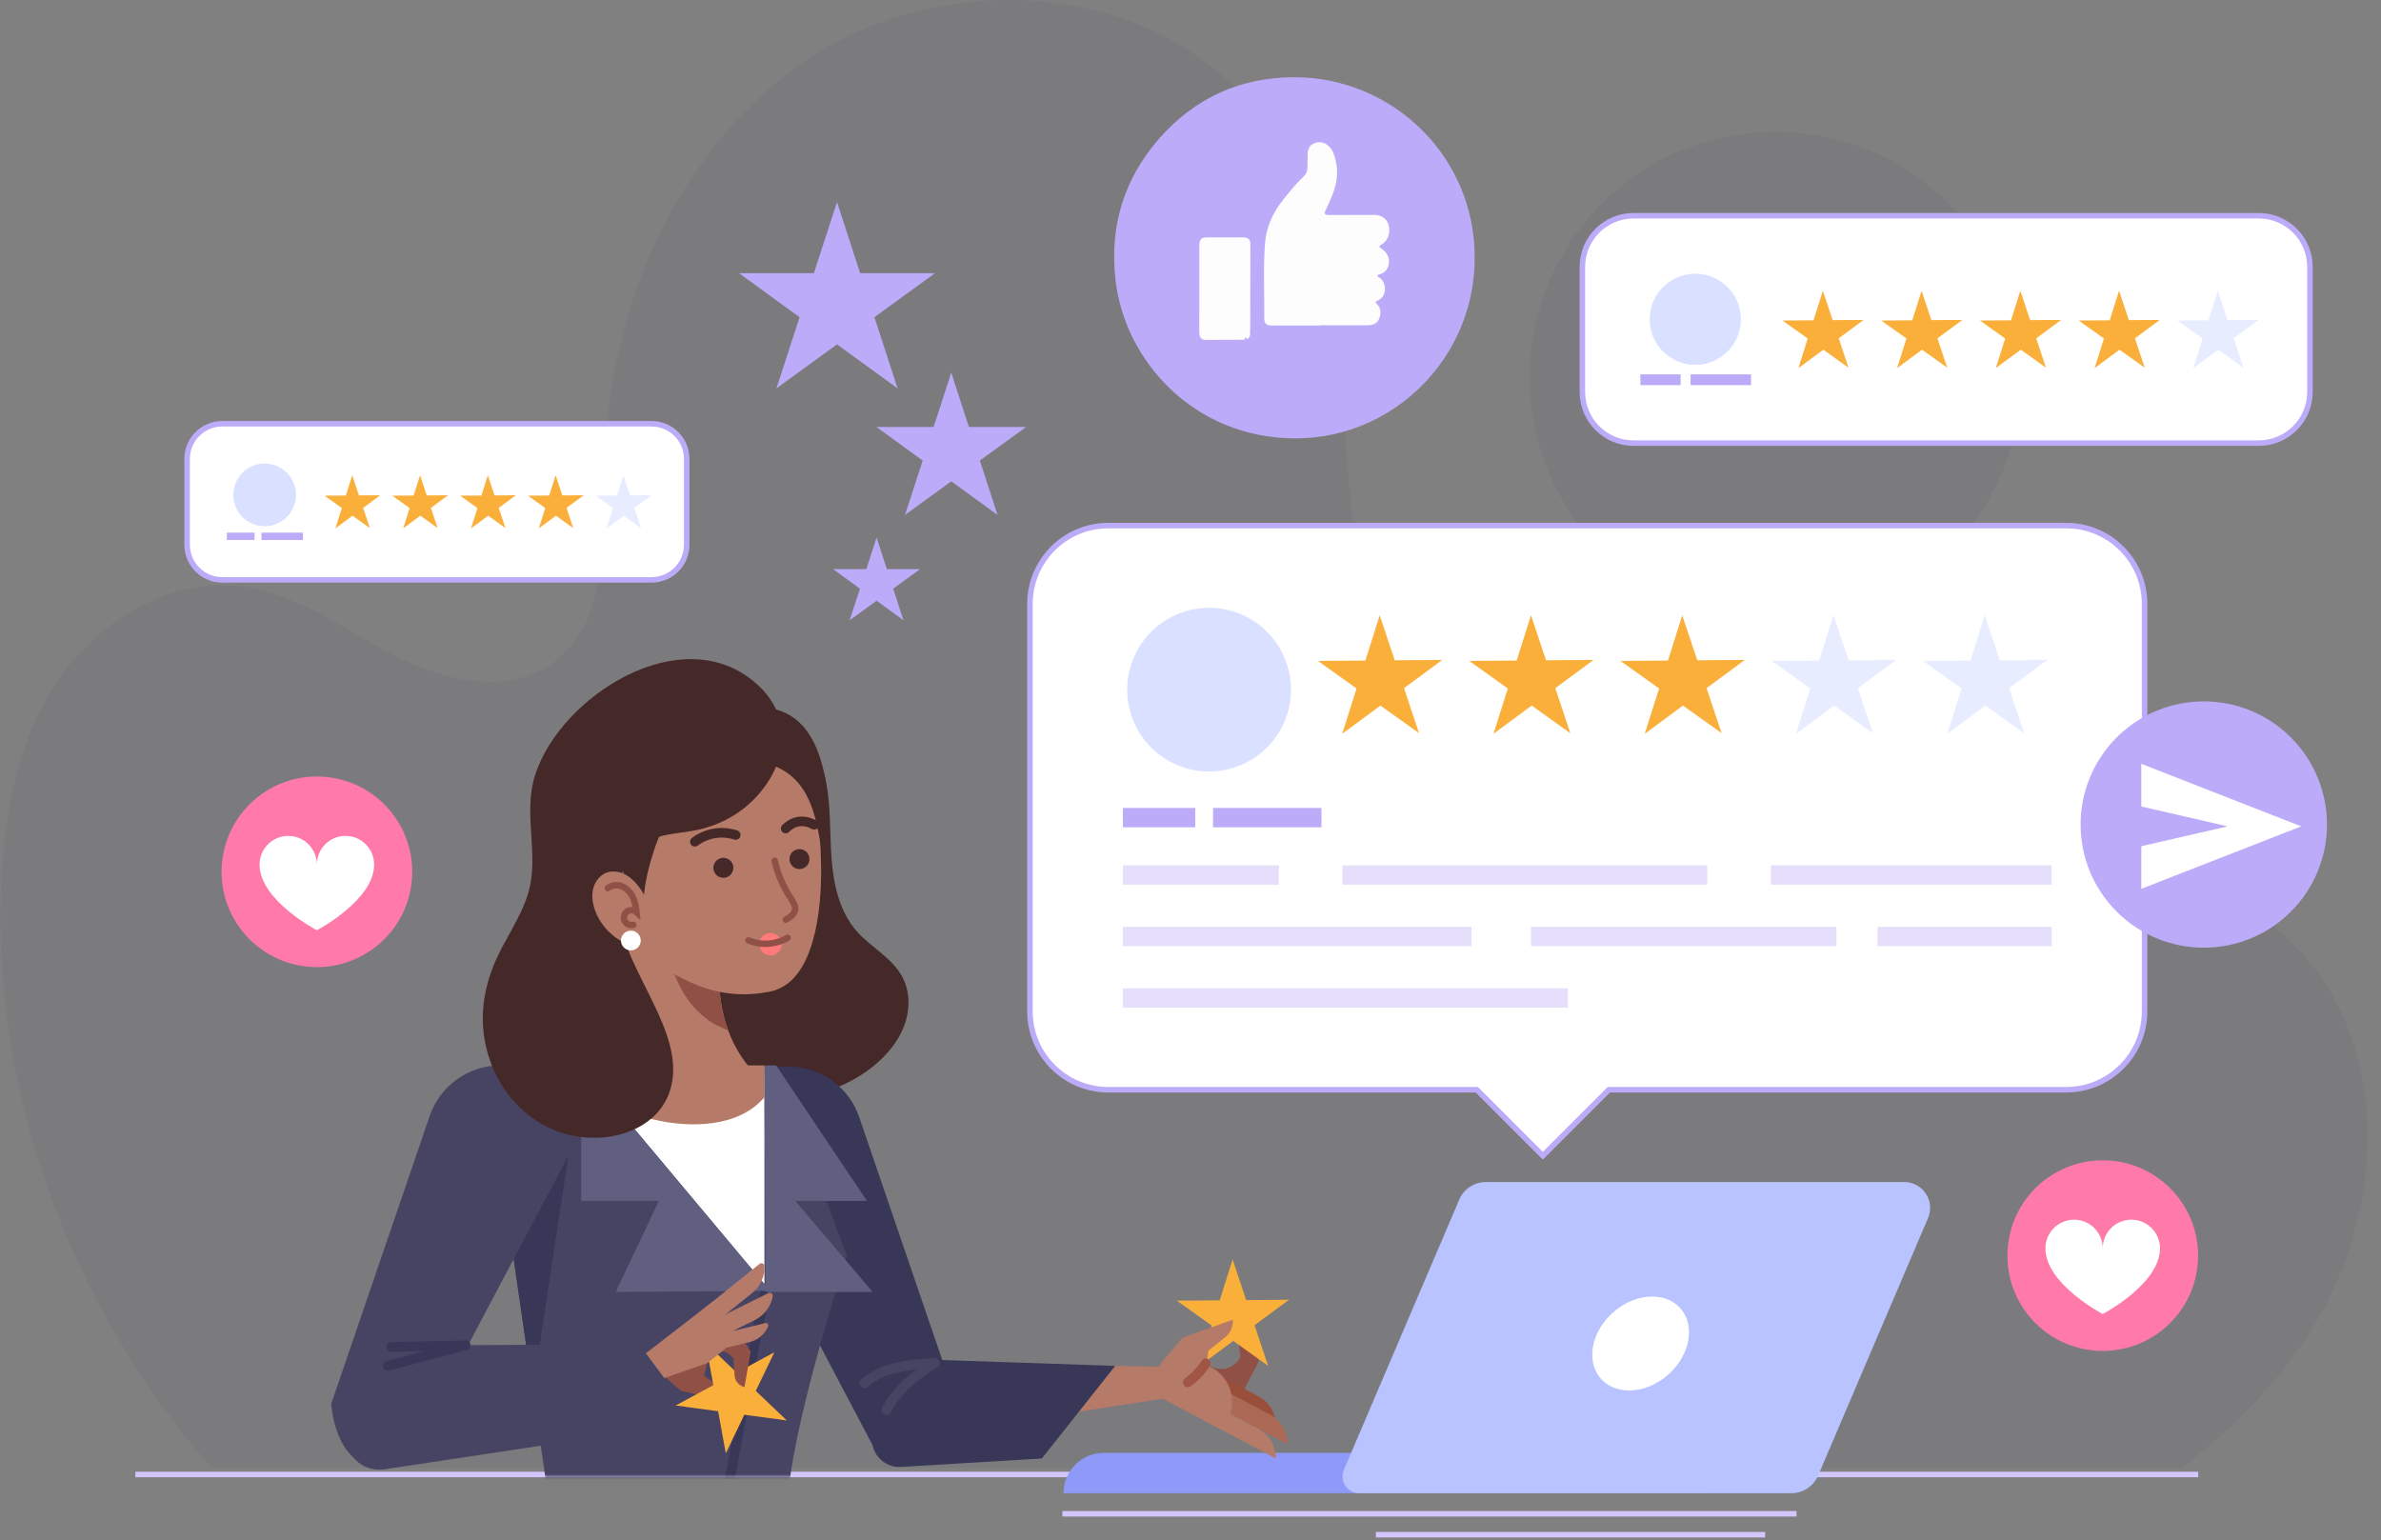 <svg width="453" height="293" viewBox="0 0 453 293" fill="none" xmlns="http://www.w3.org/2000/svg">
<rect x="0" y="0" width="453" height="293" fill="#808080" stroke="none"/>
<g opacity="0.2">
<path d="M337.794 118.556C363.619 118.556 384.555 97.625 384.555 71.806C384.555 45.987 363.619 25.056 337.794 25.056C311.968 25.056 291.032 45.987 291.032 71.806C291.032 97.625 311.968 118.556 337.794 118.556Z" fill="#6B6B77"/>
<path d="M415.086 279.289C424.992 271.715 433.729 262.867 440.242 252.24C453.472 230.648 455.025 200.237 438.041 181.456C419.172 160.595 386.771 161.16 358.773 163.933C330.783 166.714 298.91 168.885 278.307 149.734C261.511 134.118 257.93 109.217 256.211 86.351C254.493 63.485 253.03 38.901 238.767 20.941C219.567 -3.229 180.924 -6.146 154.909 10.48C128.901 27.106 115.324 58.993 115.015 89.856C114.887 103.06 115.678 118.947 104.77 126.393C96.07 132.332 84.129 129.416 74.782 124.555C65.441 119.701 56.629 113.008 46.188 111.599C32.294 109.73 18.454 118.148 10.742 129.853C3.03 141.557 0.55 155.982 0.128 169.985C-1.079 209.741 14.066 249.429 40.233 279.289H415.086Z" fill="#6B6B77"/>
</g>
<path d="M25.757 280.537H418.229" stroke="#D3C6FC" stroke-width="1.048" stroke-miterlimit="10"/>
<path d="M325.004 276.415H210.025C205.781 276.415 202.338 279.857 202.338 284.1H325.01V276.415H325.004Z" fill="#8F9AF8"/>
<path d="M362.292 224.891H282.703C280.493 224.891 278.499 226.211 277.63 228.238L255.681 279.648C254.778 281.756 256.328 284.1 258.618 284.1H340.829C343.038 284.1 345.032 282.78 345.902 280.752L366.82 231.754C368.214 228.501 365.823 224.891 362.292 224.891Z" fill="#B8C3FF"/>
<path d="M321.083 255.617C319.87 260.554 314.885 264.554 309.947 264.554C305.008 264.554 301.99 260.554 303.203 255.617C304.416 250.68 309.401 246.679 314.339 246.679C319.277 246.679 322.295 250.68 321.083 255.617Z" fill="white"/>
<path d="M202.123 288.013H341.799" stroke="#D3C6FC" stroke-width="1.048" stroke-miterlimit="10"/>
<path d="M261.771 291.993H335.836" stroke="#D3C6FC" stroke-width="1.048" stroke-miterlimit="10"/>
<path d="M393.12 100H210.86C202.628 100 195.952 106.675 195.952 114.905V192.427C195.952 200.657 202.628 207.332 210.86 207.332H280.971L293.529 219.886L306.086 207.332H393.114C401.346 207.332 408.022 200.657 408.022 192.427V114.912C408.029 106.675 401.353 100 393.12 100Z" fill="white" stroke="#BBABF8" stroke-width="1.048" stroke-miterlimit="10"/>
<path d="M236.081 145.562C244.009 142.225 247.729 133.094 244.391 125.168C241.052 117.242 231.919 113.523 223.991 116.86C216.063 120.198 212.343 129.329 215.682 137.255C219.02 145.181 228.153 148.9 236.081 145.562Z" fill="#DAE0FF"/>
<path d="M262.499 117.06L265.362 125.627L274.396 125.56L267.127 130.928L269.983 139.495L262.633 134.242L255.364 139.609L258.093 130.995L250.743 125.742L259.777 125.674L262.499 117.06Z" fill="#FAAF3B"/>
<path d="M291.279 117.06L294.142 125.627L303.176 125.56L295.907 130.928L298.764 139.495L291.414 134.242L284.144 139.609L286.873 130.995L279.523 125.742L288.557 125.674L291.279 117.06Z" fill="#FAAF3B"/>
<path d="M320.059 117.06L322.922 125.627L331.956 125.56L324.687 130.928L327.543 139.495L320.193 134.242L312.924 139.609L315.653 130.995L308.303 125.742L317.337 125.674L320.059 117.06Z" fill="#FAAF3B"/>
<path d="M348.839 117.06L351.702 125.627L360.736 125.56L353.467 130.928L356.324 139.495L348.974 134.242L341.705 139.609L344.433 130.995L337.083 125.742L346.117 125.674L348.839 117.06Z" fill="#E8ECFF"/>
<path d="M377.619 117.06L380.482 125.627L389.516 125.56L382.247 130.928L385.103 139.495L377.753 134.242L370.484 139.609L373.213 130.995L365.863 125.742L374.897 125.674L377.619 117.06Z" fill="#E8ECFF"/>
<path d="M227.399 153.72H213.643V157.397H227.399V153.72Z" fill="#BBABF8"/>
<path d="M251.417 153.72H230.795V157.397H251.417V153.72Z" fill="#BBABF8"/>
<path d="M243.312 164.638H213.643V168.315H243.312V164.638Z" fill="#E6DFFC"/>
<path d="M324.822 164.638H255.405V168.315H324.822V164.638Z" fill="#E6DFFC"/>
<path d="M390.338 164.638H336.908V168.315H390.338V164.638Z" fill="#E6DFFC"/>
<path d="M279.974 176.336H213.643V180.014H279.974V176.336Z" fill="#E6DFFC"/>
<path d="M390.345 176.336H357.192V180.014H390.345V176.336Z" fill="#E6DFFC"/>
<path d="M349.391 176.336H291.279V180.014H349.391V176.336Z" fill="#E6DFFC"/>
<path d="M298.298 188.036H213.643V191.713H298.298V188.036Z" fill="#E6DFFC"/>
<path d="M429.749 41.047H310.789C305.412 41.047 301.054 45.404 301.054 50.779V74.575C301.054 79.949 305.412 84.307 310.789 84.307H429.749C435.125 84.307 439.483 79.949 439.483 74.575V50.779C439.483 45.404 435.125 41.047 429.749 41.047Z" fill="white" stroke="#BBABF8" stroke-width="1.048" stroke-miterlimit="10"/>
<path d="M346.81 55.318L348.677 60.909L354.571 60.868L349.829 64.371L351.695 69.961L346.898 66.532L342.155 70.035L343.934 64.411L339.13 60.983L345.032 60.942L346.81 55.318Z" fill="#FAAF3B"/>
<path d="M365.593 55.318L367.459 60.909L373.361 60.868L368.611 64.371L370.478 69.961L365.681 66.532L360.938 70.035L362.717 64.411L357.92 60.983L363.815 60.942L365.593 55.318Z" fill="#FAAF3B"/>
<path d="M384.382 55.318L386.248 60.909L392.143 60.868L387.4 64.371L389.266 69.961L384.47 66.532L379.72 70.035L381.499 64.411L376.702 60.983L382.604 60.942L384.382 55.318Z" fill="#FAAF3B"/>
<path d="M403.165 55.318L405.031 60.909L410.932 60.868L406.183 64.371L408.049 69.961L403.252 66.532L398.509 70.035L400.288 64.411L395.491 60.983L401.386 60.942L403.165 55.318Z" fill="#FAAF3B"/>
<path d="M421.954 55.318L423.82 60.909L429.715 60.868L424.972 64.371L426.838 69.961L422.035 66.532L417.292 70.035L419.071 64.411L414.274 60.983L420.169 60.942L421.954 55.318Z" fill="#E8ECFF"/>
<path d="M331.104 62.136C331.868 57.407 328.653 52.953 323.922 52.189C319.191 51.425 314.736 54.639 313.972 59.369C313.208 64.099 316.423 68.553 321.154 69.317C325.885 70.081 330.34 66.866 331.104 62.136Z" fill="#DAE0FF"/>
<path d="M319.755 71.227H312.089V73.275H319.755V71.227Z" fill="#BBABF8"/>
<path d="M333.142 71.227H321.648V73.275H333.142V71.227Z" fill="#BBABF8"/>
<path d="M123.968 80.623H42.283C38.591 80.623 35.6 83.614 35.6 87.304V103.644C35.6 107.335 38.591 110.325 42.283 110.325H123.968C127.66 110.325 130.651 107.335 130.651 103.644V87.304C130.651 83.614 127.653 80.623 123.968 80.623Z" fill="white" stroke="#BBABF8" stroke-width="1.048" stroke-miterlimit="10"/>
<path d="M67.014 90.422L68.294 94.261L72.343 94.228L69.089 96.632L70.369 100.478L67.075 98.121L63.814 100.525L65.04 96.666L61.746 94.309L65.795 94.282L67.014 90.422Z" fill="#FAAF3B"/>
<path d="M79.916 90.422L81.196 94.261L85.245 94.228L81.984 96.632L83.264 100.478L79.969 98.121L76.716 100.525L77.935 96.666L74.641 94.309L78.689 94.282L79.916 90.422Z" fill="#FAAF3B"/>
<path d="M92.81 90.422L94.09 94.261L98.145 94.228L94.885 96.632L96.165 100.478L92.87 98.121L89.617 100.525L90.836 96.666L87.541 94.309L91.59 94.282L92.81 90.422Z" fill="#FAAF3B"/>
<path d="M105.711 90.422L106.991 94.261L111.04 94.228L107.786 96.632L109.066 100.478L105.772 98.121L102.511 100.525L103.73 96.666L100.436 94.309L104.492 94.282L105.711 90.422Z" fill="#FAAF3B"/>
<path d="M118.612 90.422L119.892 94.261L123.941 94.228L120.68 96.632L121.96 100.478L118.666 98.121L115.412 100.525L116.631 96.666L113.337 94.309L117.386 94.282L118.612 90.422Z" fill="#E8ECFF"/>
<path d="M56.238 95.124C56.772 91.876 54.57 88.81 51.321 88.276C48.071 87.742 45.005 89.943 44.471 93.192C43.937 96.44 46.139 99.506 49.388 100.04C52.637 100.574 55.704 98.373 56.238 95.124Z" fill="#DAE0FF"/>
<path d="M48.434 101.34H43.172V102.748H48.434V101.34Z" fill="#BBABF8"/>
<path d="M57.636 101.34H49.741V102.748H57.636V101.34Z" fill="#BBABF8"/>
<path d="M400.06 257.024C410.076 257.024 418.195 248.906 418.195 238.893C418.195 228.879 410.076 220.762 400.06 220.762C390.043 220.762 381.924 228.879 381.924 238.893C381.924 248.906 390.043 257.024 400.06 257.024Z" fill="#FF7AA9"/>
<path d="M405.496 232.057C402.485 232.057 400.053 234.501 400.053 237.512C400.053 234.501 397.627 232.057 394.609 232.057C391.598 232.057 389.152 234.501 389.152 237.512C389.152 244.308 400.053 250.006 400.053 250.006C400.053 250.006 410.953 244.308 410.953 237.512C410.953 234.501 408.514 232.057 405.496 232.057Z" fill="white"/>
<path d="M78.191 168.796C79.808 158.914 73.106 149.592 63.221 147.974C53.336 146.357 44.012 153.058 42.394 162.94C40.777 172.822 47.479 182.144 57.364 183.762C67.248 185.379 76.573 178.679 78.191 168.796Z" fill="#FF7AA9"/>
<path d="M65.728 159.04C62.716 159.04 60.284 161.485 60.284 164.496C60.284 161.485 57.859 159.04 54.841 159.04C51.829 159.04 49.384 161.485 49.384 164.496C49.384 171.291 60.284 176.989 60.284 176.989C60.284 176.989 71.184 171.291 71.184 164.496C71.184 161.478 68.746 159.04 65.728 159.04Z" fill="white"/>
<path d="M159.249 38.433L163.648 51.978H177.89L166.37 60.349L170.769 73.894L159.249 65.522L147.722 73.894L152.122 60.349L140.602 51.978H154.843L159.249 38.433Z" fill="#BBABF8"/>
<path d="M180.983 70.89L184.344 81.235H195.224L186.426 87.627L189.788 97.972L180.983 91.581L172.184 97.972L175.546 87.627L166.748 81.235H177.621L180.983 70.89Z" fill="#BBABF8"/>
<path d="M166.774 102.27L168.728 108.284H175.054L169.934 111.995L171.888 118.01L166.774 114.292L161.654 118.01L163.608 111.995L158.495 108.284H164.821L166.774 102.27Z" fill="#BBABF8"/>
<path d="M435.858 173.443C445.011 164.293 445.011 149.457 435.858 140.306C426.705 131.155 411.865 131.155 402.712 140.306C393.56 149.457 393.56 164.293 402.712 173.443C411.865 182.594 426.705 182.594 435.858 173.443Z" fill="#BBABF8"/>
<path d="M407.396 145.327V153.443L423.834 157.221L407.396 161V169.109L437.826 157.221L407.396 145.327Z" fill="white"/>
<path d="M280.567 49.109C280.574 68.041 265.18 83.445 246.377 83.404C227.285 83.364 214.027 68.769 212.241 53.365C211.056 43.168 213.791 34.096 220.501 26.404C227.271 18.652 236.016 14.672 246.323 14.692C265.018 14.726 280.682 29.873 280.567 49.109Z" fill="#BBABF8"/>
<path d="M251.086 61.939C248.061 61.939 245.036 61.946 242.011 61.939C240.927 61.939 240.523 61.589 240.536 60.498C240.576 55.783 240.321 51.055 240.671 46.347C240.893 43.317 242.092 40.609 243.965 38.205C245.232 36.581 246.559 35.005 248.034 33.564C248.513 33.099 248.755 32.574 248.742 31.901C248.728 31.092 248.809 30.284 248.789 29.476C248.762 28.465 249.099 27.63 250.042 27.247C251.025 26.849 251.996 27.051 252.797 27.799C253.579 28.526 253.882 29.503 254.118 30.493C254.737 33.039 254.259 35.45 253.208 37.794C252.858 38.575 252.541 39.377 252.144 40.138C251.888 40.636 252.083 40.811 252.528 40.885C252.757 40.919 252.993 40.905 253.228 40.905C255.943 40.899 258.652 40.892 261.367 40.885C262.842 40.885 263.852 41.592 264.203 42.859C264.594 44.273 264.028 45.903 262.835 46.536C262.296 46.826 262.316 46.947 262.781 47.27C263.772 47.964 264.432 48.846 264.23 50.166C264.075 51.163 263.583 51.843 262.606 52.16C262.424 52.221 262.135 52.2 262.101 52.443C262.06 52.699 262.357 52.739 262.512 52.854C263.812 53.824 263.987 56.417 262.074 57.205C261.703 57.359 261.542 57.447 261.932 57.818C262.775 58.626 262.781 59.656 262.391 60.639C262.007 61.596 261.151 61.892 260.154 61.892C257.129 61.879 254.104 61.886 251.079 61.886C251.086 61.913 251.086 61.926 251.086 61.939Z" fill="#FDFDFE"/>
<path d="M236.871 64.64C234.372 64.647 231.866 64.653 229.366 64.667C228.619 64.674 228.275 64.256 228.194 63.576C228.154 63.212 228.174 62.848 228.174 62.485C228.174 57.245 228.174 52.011 228.181 46.772C228.181 45.478 228.504 45.169 229.811 45.162C232.054 45.155 234.291 45.155 236.534 45.162C237.43 45.169 237.895 45.559 237.895 46.414C237.902 51.91 237.882 57.406 237.868 62.902C237.868 62.929 237.855 62.949 237.848 62.976C237.707 63.023 237.727 63.071 237.841 63.124C237.882 63.717 237.868 64.283 237.188 64.532C237.168 64.371 237.114 64.189 236.918 64.243C236.703 64.31 236.905 64.505 236.871 64.64Z" fill="#FDFDFE"/>
<mask id="mask0_30_436" style="mask-type:luminance" maskUnits="userSpaceOnUse" x="25" y="124" width="243" height="158">
<path d="M267.693 124.314H25.488V281.015H267.693V124.314Z" fill="white"/>
</mask>
<g mask="url(#mask0_30_436)">
<path d="M157.147 148.709C158.104 153.525 157.841 158.495 158.212 163.392C158.582 168.288 159.701 173.38 162.921 177.091C165.649 180.236 169.745 182.217 171.692 185.901C173.174 188.703 173.147 192.144 172.043 195.114C170.938 198.085 168.842 200.604 166.417 202.638C158.05 209.629 145.519 210.754 135.616 206.194C125.713 201.634 118.592 191.929 116.248 181.28C113.91 170.632 116.106 159.243 121.354 149.686C124.318 144.291 128.401 139.28 133.905 136.512C138.452 134.222 145.29 133.359 149.885 136.128C153.819 138.498 156.305 144.473 157.147 148.709Z" fill="#452828"/>
<path d="M235.996 258.189C235.996 258.189 234.218 262.015 229.69 259.731L226.726 265.322L234.11 269.228L239.472 259.098L237.35 249.124C237.35 249.124 235.349 249.912 235.403 252.053C235.457 254.209 235.996 258.189 235.996 258.189Z" fill="#915046"/>
<path d="M242.739 271.268C242.773 268.938 241.52 266.763 239.432 265.658L231.698 261.563L230.101 264.58L242.739 271.268Z" fill="#994F39"/>
<path d="M244.909 274.737C244.942 272.407 243.689 270.232 241.601 269.127L232.722 264.433L231.125 267.45L244.909 274.737Z" fill="#AB6955"/>
<path d="M234.514 239.627L237.094 247.359L245.239 247.292L238.684 252.134L241.264 259.866L234.635 255.125L228.073 259.967L230.532 252.195L223.903 247.46L232.055 247.399L234.514 239.627Z" fill="#FAAF3B"/>
<path d="M229.535 259.664L229.913 256.956L233.039 254.491C233.988 253.744 234.541 252.605 234.548 251.393V251.09L225.001 254.491L220.838 259.415L218.157 264.486L232.587 272.124L233.564 270.272C235.498 266.614 234.103 262.088 230.452 260.149L229.535 259.664Z" fill="#B57A68"/>
<path d="M242.719 277.479C242.753 275.148 241.5 272.973 239.411 271.868L230.532 267.174L228.936 270.191L242.719 277.479Z" fill="#B57A68"/>
<path d="M229.407 259.388C228.505 260.782 227.346 262.008 226.005 262.998" stroke="#A15545" stroke-width="1.865" stroke-miterlimit="10" stroke-linecap="round" stroke-linejoin="round"/>
<path d="M177.803 259.341L221.741 260.048L221.566 266.076L169.281 274.064L177.803 259.341Z" fill="#B57A68"/>
<path d="M137.125 202.92H150.013C156.096 202.92 161.499 206.786 163.467 212.538L182.195 267.295C182.195 267.295 180.895 277.425 172.966 278.354C169.988 278.704 167.125 277.074 165.73 274.421L137.119 220.149V202.92H137.125Z" fill="#383757"/>
<path d="M169.779 258.445L212.174 259.873L198.215 277.492L171.43 279.095C167.886 279.304 165.171 275.997 166.074 272.569L167.825 265.888L169.779 258.445Z" fill="#383757"/>
<path d="M177.803 259.341C174.34 261.435 170.433 264.655 168.634 268.285" stroke="#474463" stroke-width="1.865" stroke-miterlimit="10" stroke-linecap="round"/>
<path d="M177.803 259.341C173.309 259.516 167.772 260.122 164.491 263.193" stroke="#474463" stroke-width="1.865" stroke-miterlimit="10" stroke-linecap="round"/>
<path d="M104.29 284.766L93.659 211.467L99.001 202.826H147.716L161.102 238.886C161.102 238.886 149.905 273.579 149.905 286.45L162.227 322.228L147.676 327.825L136.472 293.448L124.157 327.582L85.817 311.633L104.29 284.766Z" fill="#474463"/>
<path d="M93.652 211.467L99.062 202.711H106.035L108.09 220.156L101.366 264.608L93.652 211.467Z" fill="#383757"/>
<path d="M145.439 203.062V244.315L110.878 203.062H145.439Z" fill="white"/>
<path d="M124.258 212.983C121.833 212.404 119.468 211.589 117.184 210.585L110.582 202.705H145.439V208.76C140.554 214.525 131.318 214.667 124.258 212.983Z" fill="#B57A68"/>
<path d="M110.582 202.711V228.48H125.363L117.157 245.803L146.503 245.594L110.582 202.711Z" fill="#615F7F"/>
<path d="M145.439 202.711H147.669L164.942 228.48H151.3L166.027 245.803H146.503H145.641L145.439 202.711Z" fill="#615F7F"/>
<path d="M145.601 245.763C142.273 261.483 139.834 277.392 136.506 293.112" stroke="#383757" stroke-width="1.865" stroke-miterlimit="10"/>
<path d="M108.089 202.705H95.202C89.118 202.705 83.715 206.571 81.748 212.323L63.02 267.08C63.02 267.08 63.235 271.135 65.115 274.596C68.106 280.099 75.51 281.5 78.46 275.977L108.096 219.94V202.705H108.089Z" fill="#474463"/>
<path d="M126.017 261.55L129.553 264.614L138.022 266.554L137.981 266.251C137.813 265.052 137.112 264.002 136.068 263.389L133.946 261.685L134.559 259.341L138.123 256.384L133.804 252.646L124.582 258.714L126.017 261.55Z" fill="#915046"/>
<path d="M134.255 255.529L140.157 261.153L147.325 257.287L143.795 264.628L149.696 270.259L141.619 269.168L138.089 276.516L136.627 268.501L128.549 267.41L135.717 263.544L134.255 255.529Z" fill="#FAAF3B"/>
<path d="M139.578 258.513C139.578 258.513 137.759 255.677 134.424 257.967L131.48 253.859L137.503 249.656L142.832 257.091L141.639 263.921C141.639 263.921 139.968 263.51 139.78 261.813C139.591 260.109 139.578 258.513 139.578 258.513Z" fill="#915046"/>
<path d="M126.394 262.19L122.877 257.482L135.947 247.386L137.166 249.09C139.578 252.451 139.456 255.475 137.381 257.112L134.552 259.341L126.394 262.19Z" fill="#B57A68"/>
<path d="M145.594 251.73C145.971 251.636 146.288 252.02 146.133 252.384C145.513 253.832 144.253 254.936 142.677 255.327L134.707 257.287L134.04 254.579L145.594 251.73Z" fill="#B57A68"/>
<path d="M144.509 240.462C144.887 240.159 145.439 240.422 145.452 240.907C145.513 242.847 144.684 244.739 143.121 245.992L135.239 252.336L133.083 249.656L144.509 240.462Z" fill="#B57A68"/>
<path d="M146.186 246.019C146.618 245.803 147.103 246.18 147.015 246.652C146.658 248.558 145.445 250.228 143.653 251.124L135.758 255.051L134.222 251.973L146.186 246.019Z" fill="#B57A68"/>
<path d="M76.83 256L120.074 255.751L106.614 274.508L73.105 279.546C68.773 280.2 65.094 276.401 65.862 272.084C67.095 265.174 69.999 256.559 76.83 256Z" fill="#474463"/>
<path d="M88.572 255.967L74.418 256.256" stroke="#383757" stroke-width="1.865" stroke-miterlimit="10" stroke-linecap="round"/>
<path d="M88.572 255.933L73.798 259.873" stroke="#383757" stroke-width="1.865" stroke-miterlimit="10" stroke-linecap="round"/>
<path d="M119.084 168.234L120.607 206.261C120.667 207.79 121.927 209.002 123.456 209.002H142.178C144.509 209.002 145.634 206.18 143.97 204.55C140.379 201.041 136.741 195.02 136.741 185.025V168.995L119.084 168.234Z" fill="#B57A68"/>
<path d="M127.727 168.604L136.748 168.995V185.018C136.748 189.416 137.456 193.039 138.547 196.016C128.179 192.494 124.682 178.606 127.727 168.604Z" fill="#915046"/>
<path d="M123.705 182.473C122.439 181.617 121.199 180.58 120.02 179.428C114.011 173.589 110.42 165.688 109.578 157.35C108.797 149.598 110.353 141.886 116.786 136.768C123.678 131.285 134.424 130.807 142.185 134.612C149.609 138.249 153.691 145.166 155.207 153.08C155.962 157.007 156.17 161.021 156.224 165.015C156.325 172.491 155.167 186.85 146.57 188.642C137.287 190.555 130.516 187.073 123.705 182.473Z" fill="#B57A68"/>
<path d="M152.499 149.766C154.964 153.289 155.672 157.721 156.312 161.971C157.848 156.515 157.854 150.635 156.318 145.173C155.598 142.62 154.526 140.115 152.755 138.135C150.983 136.161 148.443 134.767 145.789 134.807C141.639 134.875 136.653 140.586 140.938 144.041C142.245 145.099 144.468 144.877 146.024 145.294C148.638 146.008 150.936 147.537 152.499 149.766Z" fill="#452828"/>
<path d="M142.569 152.912C139.766 155.451 136.303 157.135 132.605 157.916C128.819 158.717 124.224 158.495 121.374 161.526C112.717 170.74 120.014 181.812 124.426 191.107C126.649 195.788 128.947 201.223 127.741 206.497C126.198 213.245 119.616 216.451 113.149 216.478C102.619 216.519 94.46 208.699 92.359 198.65C91.267 193.444 92.015 188.251 94.036 183.382C95.895 178.896 98.893 174.936 100.382 170.295C102.767 162.86 99.392 155.027 101.804 147.47C106.6 132.457 129.688 117.714 143.768 129.951C151.886 137.003 149.245 146.857 142.569 152.912Z" fill="#452828"/>
<path d="M121.927 156.219C120.034 158.017 118.794 160.543 118.525 163.142C118.215 166.113 119.023 169.076 120.499 171.689L122.425 171.353C122.627 167.972 123.483 164.604 124.547 161.438C125.032 159.984 125.619 158.542 126.319 157.148C125.74 154.481 123.638 154.589 121.927 156.219Z" fill="#452828"/>
<path d="M147.399 163.769C147.958 166.267 148.975 168.658 150.383 170.793C150.875 171.541 151.448 172.383 151.232 173.252C151.037 174.073 150.228 174.565 149.487 174.976" stroke="#915046" stroke-width="1.216" stroke-miterlimit="10" stroke-linecap="round"/>
<path d="M147.339 181.631C148.442 181.224 149.005 179.999 148.598 178.897C148.19 177.795 146.965 177.231 145.862 177.639C144.76 178.047 144.196 179.271 144.604 180.374C145.012 181.476 146.237 182.039 147.339 181.631Z" fill="#FF7A7A"/>
<path d="M149.845 178.424C147.628 179.744 144.779 179.933 142.407 178.916" stroke="#915046" stroke-width="1.216" stroke-miterlimit="10" stroke-linecap="round"/>
<path d="M154.89 156.926C152.977 155.855 150.983 156.117 149.487 157.633" stroke="#452828" stroke-width="1.823" stroke-miterlimit="10" stroke-linecap="round"/>
<path d="M139.975 158.865C137.301 158.01 134.451 158.482 132.201 160.145" stroke="#452828" stroke-width="1.823" stroke-miterlimit="10" stroke-linecap="round"/>
<path d="M139.497 164.786C139.679 165.823 138.985 166.806 137.954 166.988C136.917 167.17 135.933 166.476 135.751 165.446C135.569 164.409 136.263 163.425 137.294 163.243C138.331 163.055 139.315 163.748 139.497 164.786Z" fill="#452828"/>
<path d="M153.979 163.758C154.149 162.723 153.449 161.746 152.413 161.575C151.378 161.405 150.4 162.106 150.23 163.141C150.059 164.176 150.76 165.153 151.795 165.323C152.831 165.494 153.808 164.793 153.979 163.758Z" fill="#452828"/>
<path d="M120.06 167.129C118.76 166.025 116.894 165.425 115.311 166.065C114.038 166.577 113.148 167.823 112.838 169.157C112.529 170.49 112.744 171.905 113.209 173.198C114.678 177.313 118.78 180.351 123.146 180.553C124.049 180.593 123.55 173.366 123.422 172.673C123.018 170.605 121.657 168.49 120.06 167.129Z" fill="#B57A68"/>
<path d="M121.88 178.62C122.061 179.643 121.374 180.613 120.35 180.795C119.326 180.977 118.356 180.29 118.174 179.266C117.992 178.242 118.679 177.273 119.703 177.091C120.728 176.909 121.698 177.596 121.88 178.62Z" fill="white"/>
<path d="M115.641 168.988C116.389 168.355 117.507 168.281 118.403 168.665C119.299 169.049 119.986 169.837 120.404 170.719C120.822 171.602 121.004 172.578 121.105 173.548C120.626 173.097 119.818 173.043 119.286 173.427C118.754 173.817 118.551 174.599 118.834 175.198C119.117 175.798 119.852 176.134 120.492 175.966" stroke="#915046" stroke-width="1.216" stroke-miterlimit="10" stroke-linecap="round"/>
</g>
</svg>
